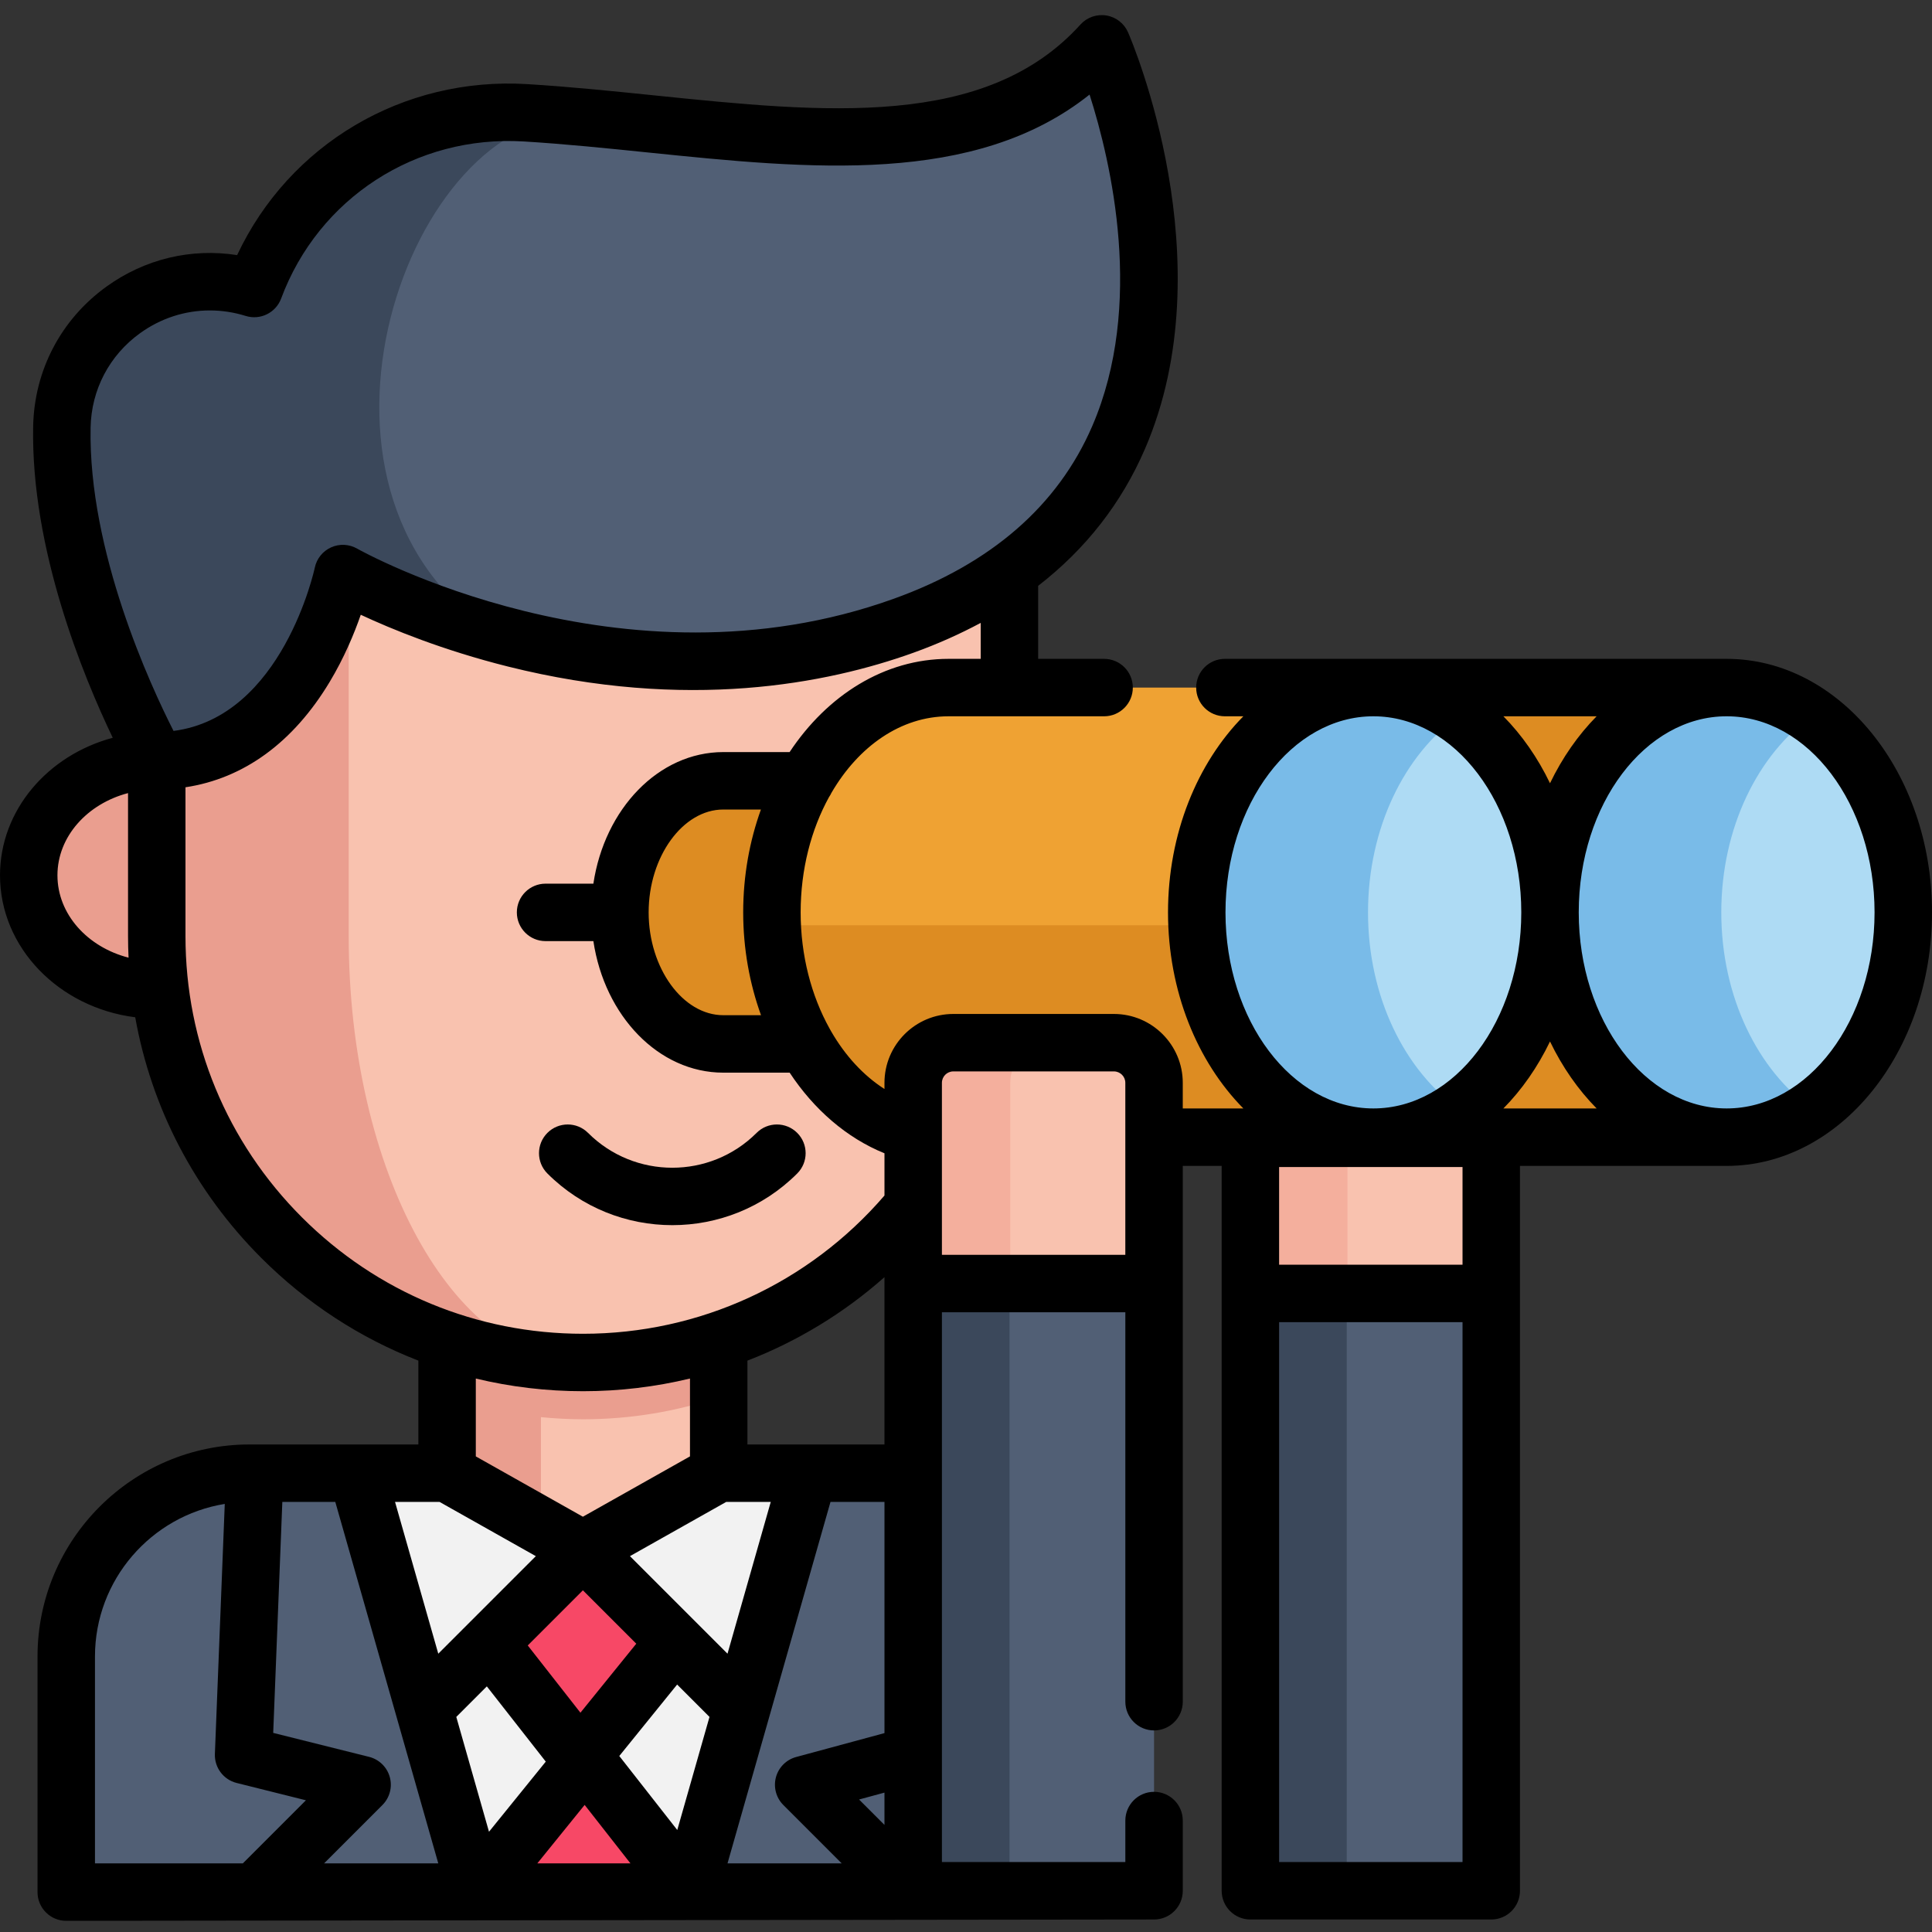 <svg height="512pt" viewBox="0 -4 512.002 512" width="512pt" xmlns="http://www.w3.org/2000/svg"><rect x="0" y="-4" width="512.002" height="512" fill="#333333" stroke="none"/><path d="m190.461 386.402h52.344c26.832 0 48.582 21.75 48.582 48.586v62.445h-273.836v-62.445c0-26.836 21.75-48.586 48.586-48.586h52.34" fill="#515f75"/><path d="m94.602 386.402 31.633 111.031h56.477l31.633-111.031" fill="#f2f2f2"/><path d="m190.465 324.023v62.383l-35.992 20.281-11.121-6.266-24.871-14.016v-62.422l24.871.012zm0 0" fill="#f9c2af"/><path d="m126.434 497.434 28.598-35.332 27.68 35.332" fill="#f74866"/><path d="m143.352 323.996-24.871-.012v62.422l24.871 14.016v-28.863c3.676.359 7.398.566 11.172.566 12.562 0 24.652-2.051 35.941-5.84v-42.262zm0 0" fill="#ea9e8f"/><path d="m41.543 258.344c-18.738 0-33.93-13.598-33.93-30.375s15.191-30.375 33.93-30.375h125.082c18.738 0 33.93 13.598 33.93 30.375s-15.191 30.375-33.93 30.375" fill="#ea9e8f"/><path d="m267.504 131.117v112.98c0 62.395-50.582 112.98-112.98 112.98-62.395 0-112.98-50.586-112.98-112.98v-112.98" fill="#f9c2af"/><path d="m153.723 357.07c-30.883-.207-58.812-12.812-79.09-33.082-20.445-20.453-33.09-48.691-33.09-79.895v-112.98h50.867v112.984c0 31.199 6.949 59.438 18.191 79.891 11.066 20.129 26.285 32.691 43.121 33.082zm0 0" fill="#ea9e8f"/><path d="m239.5 161.812c-40.938 14.754-80.57 9.785-108.602 1.973 0 0-.012 0-.012-.008-24.41-6.805-40.016-15.773-40.016-15.773s-10.305 49.582-49.328 49.582c0 0-25.961-45.922-25.148-88.41.426-22.035 18.59-38.516 39.242-38.516 3.859 0 7.801.57 11.727 1.797 11.062-29.699 40.281-48.496 71.914-46.57 4.93.305 9.887.695 14.863 1.145.949.078 1.914.168 2.863.258.098.008.195.02.297.027 51.637 4.848 103.938 14.293 134.668-19.707.004 0 50.793 117.004-52.469 154.203zm0 0" fill="#515f75"/><path d="m139.281 25.887c4.926.305 9.883.695 14.859 1.148-45.562-1.926-81.758 98.414-23.25 136.742-24.41-6.805-40.02-15.773-40.02-15.773s-10.305 49.582-49.328 49.582c0 0-25.961-45.922-25.145-88.41.422-22.035 18.59-38.516 39.238-38.516 3.859 0 7.805.57 11.73 1.797 11.059-29.699 40.277-48.496 71.914-46.57zm0 0" fill="#3b485b"/><path d="m129.711 431.449 24.012 30.652 24.812-30.652-24.062-24.762z" fill="#f74866"/><path d="m395.199 297.664v41.121h-63.836v-41.121h10.633 42.57zm0 0" fill="#f4af9d"/><path d="m395.199 297.664v41.121h-38.109v-41.121zm0 0" fill="#f9c2af"/><path d="m331.367 338.781h63.828v158.293h-63.828zm0 0" fill="#515f75"/><path d="m331.367 338.781h25.531v158.293h-25.531zm0 0" fill="#3b485b"/><path d="m457.578 178.215v119.145h-106.898c-24.957 0-51.023-24.855-52.406-56.164-.059-1.121-.078-2.258-.078-3.402 0-32.91 26.633-59.578 52.484-59.578zm0 0" fill="#dd8c22"/><path d="m213.426 272.652h-21.746c-15.125 0-27.395-15.602-27.395-34.863 0-19.258 12.27-34.871 27.395-34.871h21.754" fill="#dd8c22"/><path d="m363.957 178.215v119.145h-112.574c-24.953 0-45.344-24.855-46.73-56.164-.055-1.121-.078-2.258-.078-3.402 0-32.91 20.961-59.578 46.812-59.578zm0 0" fill="#efa233"/><path d="m350.148 241.195v56.164h-98.766c-24.953 0-45.348-24.855-46.73-56.164zm0 0" fill="#dd8c22"/><path d="m410.77 237.793c0 22.41-9.734 41.941-24.113 52.109-6.719 4.754-14.461 7.457-22.699 7.457-25.848 0-46.809-26.668-46.809-59.566 0-32.91 20.961-59.578 46.809-59.578 8.242 0 15.98 2.711 22.699 7.465 14.379 10.156 24.113 29.688 24.113 52.113zm0 0" fill="#79bbe8"/><path d="m410.77 237.793c0 22.41-9.734 41.941-24.113 52.109-14.379-10.168-24.117-29.699-24.117-52.109 0-22.426 9.738-41.957 24.117-52.113 14.379 10.156 24.113 29.688 24.113 52.113zm0 0" fill="#aedbf4"/><path d="m504.387 237.789c0-32.902-20.957-59.578-46.809-59.578s-46.809 26.676-46.809 59.578c0 32.902 20.957 59.574 46.809 59.574s46.809-26.672 46.809-59.574zm0 0" fill="#79bbe8"/><path d="m504.387 237.793c0 22.41-9.734 41.941-24.113 52.109-14.379-10.168-24.113-29.699-24.113-52.109 0-22.426 9.734-41.957 24.113-52.113 14.379 10.156 24.113 29.688 24.113 52.113zm0 0" fill="#aedbf4"/><path d="m305.836 282.957v53.199h-63.832v-53.199c0-5.879 4.766-10.633 10.633-10.633h42.566c5.867 0 10.633 4.754 10.633 10.633zm0 0" fill="#f4af9d"/><path d="m305.836 282.957v53.199h-38.105v-53.199c0-5.879 4.754-10.633 10.633-10.633h16.84c5.867 0 10.633 4.754 10.633 10.633zm0 0" fill="#f9c2af"/><path d="m242.004 336.152h63.832v160.922h-63.832zm0 0" fill="#515f75"/><path d="m242.004 336.152h25.535v160.922h-25.535zm0 0" fill="#3b485b"/><path d="m211.27 306.988c2.977-2.973 2.977-7.789 0-10.762-2.973-2.973-7.789-2.973-10.762 0-12.316 12.316-32.355 12.316-44.672 0-2.973-2.973-7.793-2.973-10.766 0-2.973 2.973-2.973 7.793 0 10.762 9.129 9.129 21.113 13.691 33.102 13.691s23.973-4.562 33.098-13.691zm0 0"/><path d="m457.578 170.602h-132.969c-4.203 0-7.609 3.406-7.609 7.613 0 4.203 3.406 7.609 7.609 7.609h4.898c-12.18 12.332-19.969 31.043-19.969 51.965 0 20.918 7.789 39.629 19.969 51.961l-16.059.008v-6.801c0-10.062-8.188-18.246-18.246-18.246h-42.566c-10.059 0-18.242 8.184-18.242 18.246v1.637c-5.613-3.59-10.441-8.871-14.148-15.305-.121-.246-.254-.48-.398-.707-4.84-8.691-7.668-19.387-7.668-30.793s2.793-21.961 7.512-30.543c.254-.359.469-.746.656-1.148 7.172-12.316 18.41-20.273 31.031-20.273h41.219c4.203 0 7.613-3.406 7.613-7.609 0-4.207-3.41-7.613-7.613-7.613h-17.477v-19.348c12.598-9.758 22.086-21.879 28.312-36.301 21.414-49.582-3.414-107.914-4.48-110.371-1.031-2.375-3.195-4.062-5.75-4.48-2.555-.418-5.145.488-6.879 2.406-25.109 27.766-67.766 23.395-112.926 18.77-11.047-1.133-22.465-2.305-33.66-2.984-33.016-2.012-63.117 15.984-76.898 45.312-12.137-1.906-24.445 1-34.629 8.348-12.062 8.703-19.141 22.215-19.426 37.074-.621 32.527 13.312 66.262 21.094 82.488-17.246 4.621-29.879 19.211-29.879 36.453 0 19.176 15.621 35.066 35.836 37.621 4.297 24.035 15.789 46.156 33.414 63.781 12.047 12.047 26.195 21.227 41.621 27.207v22.219h-44.73c-30.988 0-56.199 25.207-56.199 56.195v62.441c0 4.203 3.41 7.609 7.613 7.609l288.281-.355c4.203 0 7.613-3.406 7.613-7.613v-18.609c0-4.203-3.41-7.613-7.613-7.613-4.203 0-7.609 3.41-7.609 7.613v11h-6.816c-.008 0-41.793 0-41.793 0v-145.699h48.609v103.203c0 4.203 3.406 7.613 7.609 7.613 4.203 0 7.613-3.41 7.613-7.613v-141.988h10.305v192.094c0 4.207 3.41 7.613 7.613 7.613h63.832c4.203 0 7.609-3.406 7.609-7.613v-192.098h54.773c30.008 0 54.422-30.141 54.422-67.188 0-37.047-24.418-67.188-54.426-67.188zm-354.281 296.336c-.73-2.641-2.828-4.688-5.488-5.352l-25.406-6.352 2.418-61.215h14.035l27.297 95.801h-30.273l15.465-15.469c1.938-1.938 2.688-4.77 1.953-7.414zm13.188-72.918 25.516 14.375-25.852 25.852-11.461-40.227zm75.977 0h11.797l-11.461 40.227-25.852-25.852zm-37.988 23.43 14.148 14.148-14.801 18.285-13.961-17.82zm-25.457 25.457 15.621 19.941-15.047 18.586-8.668-30.43zm50.43-.484 8.578 8.578-8.539 29.973-15.367-19.617zm-24.508 31.898 12.141 15.5h-24.688zm65.152-80.301h14.305v61.273l-23.402 6.332c-2.621.707-4.668 2.758-5.367 5.383s.051 5.426 1.973 7.344l15.465 15.469h-30.266zm7.57 78.867 6.734-1.824v8.559zm-13.402-94.09c-.043 0-.086-.004-.133 0h-16.047v-22.215c13.258-5.125 25.551-12.59 36.316-22.121v44.336zm-12.582-113.758h-9.996c-10.723 0-19.781-12.477-19.781-27.25 0-14.777 9.059-27.258 19.781-27.258h9.973c-3.008 8.336-4.699 17.555-4.699 27.258.004 9.617 1.688 18.855 4.723 27.25zm-177.668-155.723c.191-10.023 4.969-19.145 13.113-25.02 5.508-3.973 11.938-6.027 18.488-6.027 3.168 0 6.367.48 9.5 1.457 3.859 1.199 7.984-.824 9.395-4.613 9.914-26.637 35.758-43.367 64.309-41.625 10.883.664 22.145 1.816 33.031 2.934 42.598 4.363 86.512 8.863 116.902-15.355 5.723 17.922 14.578 55.746.711 87.852-9.098 21.066-26.773 36.457-52.535 45.734-72.23 26.027-141.574-12.859-142.258-13.25-2.117-1.219-4.688-1.344-6.914-.348-2.227 1-3.836 3.008-4.332 5.398-.09.414-8.562 39.559-37.434 43.25-6.066-11.93-22.605-47.57-21.977-80.387zm-8.785 118.652c0-10.262 7.898-18.957 18.707-21.789v37.91c0 1.906.047 3.809.137 5.703-10.883-2.797-18.844-11.52-18.844-21.824zm33.93 16.121v-39.453c15.453-2.332 28.555-11.859 38.211-27.918 3.859-6.422 6.516-12.82 8.242-17.797 8.168 3.812 21.766 9.402 39.008 13.719 47.453 11.875 84.633 4.562 107.469-3.664 6.371-2.293 12.289-4.945 17.816-7.906v9.531h-8.52c-16.965 0-32.137 9.637-42.125 24.707h-17.57c-17.16 0-31.469 15.066-34.434 34.871h-12.672c-4.203 0-7.609 3.41-7.609 7.613s3.406 7.613 7.609 7.613h12.672c2.965 19.797 17.273 34.859 34.43 34.859h17.586c6.457 9.773 15.113 17.312 25.129 21.367v11.195c-20.078 23.316-49.035 36.637-79.875 36.637-28.145 0-54.605-10.957-74.508-30.859-19.898-19.898-30.859-46.363-30.859-74.516zm105.367 120.598c9.66 0 19.16-1.152 28.332-3.359v20.633l-28.379 15.988-28.379-15.988v-20.633c9.199 2.215 18.723 3.359 28.426 3.359zm-129.352 70.305c0-20.355 14.918-37.281 34.395-40.438l-2.617 66.262c-.141 3.605 2.266 6.812 5.762 7.688l18.363 4.59-16.723 16.727h-39.18zm224.449-106.449v-45.586c0-1.668 1.355-3.023 3.02-3.023h42.566c1.664 0 3.02 1.355 3.02 3.023v45.586zm173.508-142.719c-4.906 4.969-9.094 10.98-12.355 17.746-3.258-6.766-7.445-12.777-12.352-17.746zm-98.359 51.965c0-28.652 17.582-51.965 39.195-51.965 21.613 0 39.195 23.312 39.195 51.965 0 28.652-17.582 51.961-39.195 51.961-21.613 0-39.195-23.309-39.195-51.961zm62.816 93.379h-48.605v-25.895h48.609v25.895zm0 158.297h-48.605v-143.074h48.609v143.074zm10.836-199.715c4.906-4.969 9.094-10.977 12.352-17.746 3.262 6.77 7.449 12.777 12.355 17.746zm59.16 0c-21.613 0-39.195-23.309-39.195-51.961 0-28.652 17.582-51.965 39.195-51.965s39.199 23.312 39.199 51.965c0 28.652-17.586 51.961-39.199 51.961zm0 0"/></svg>